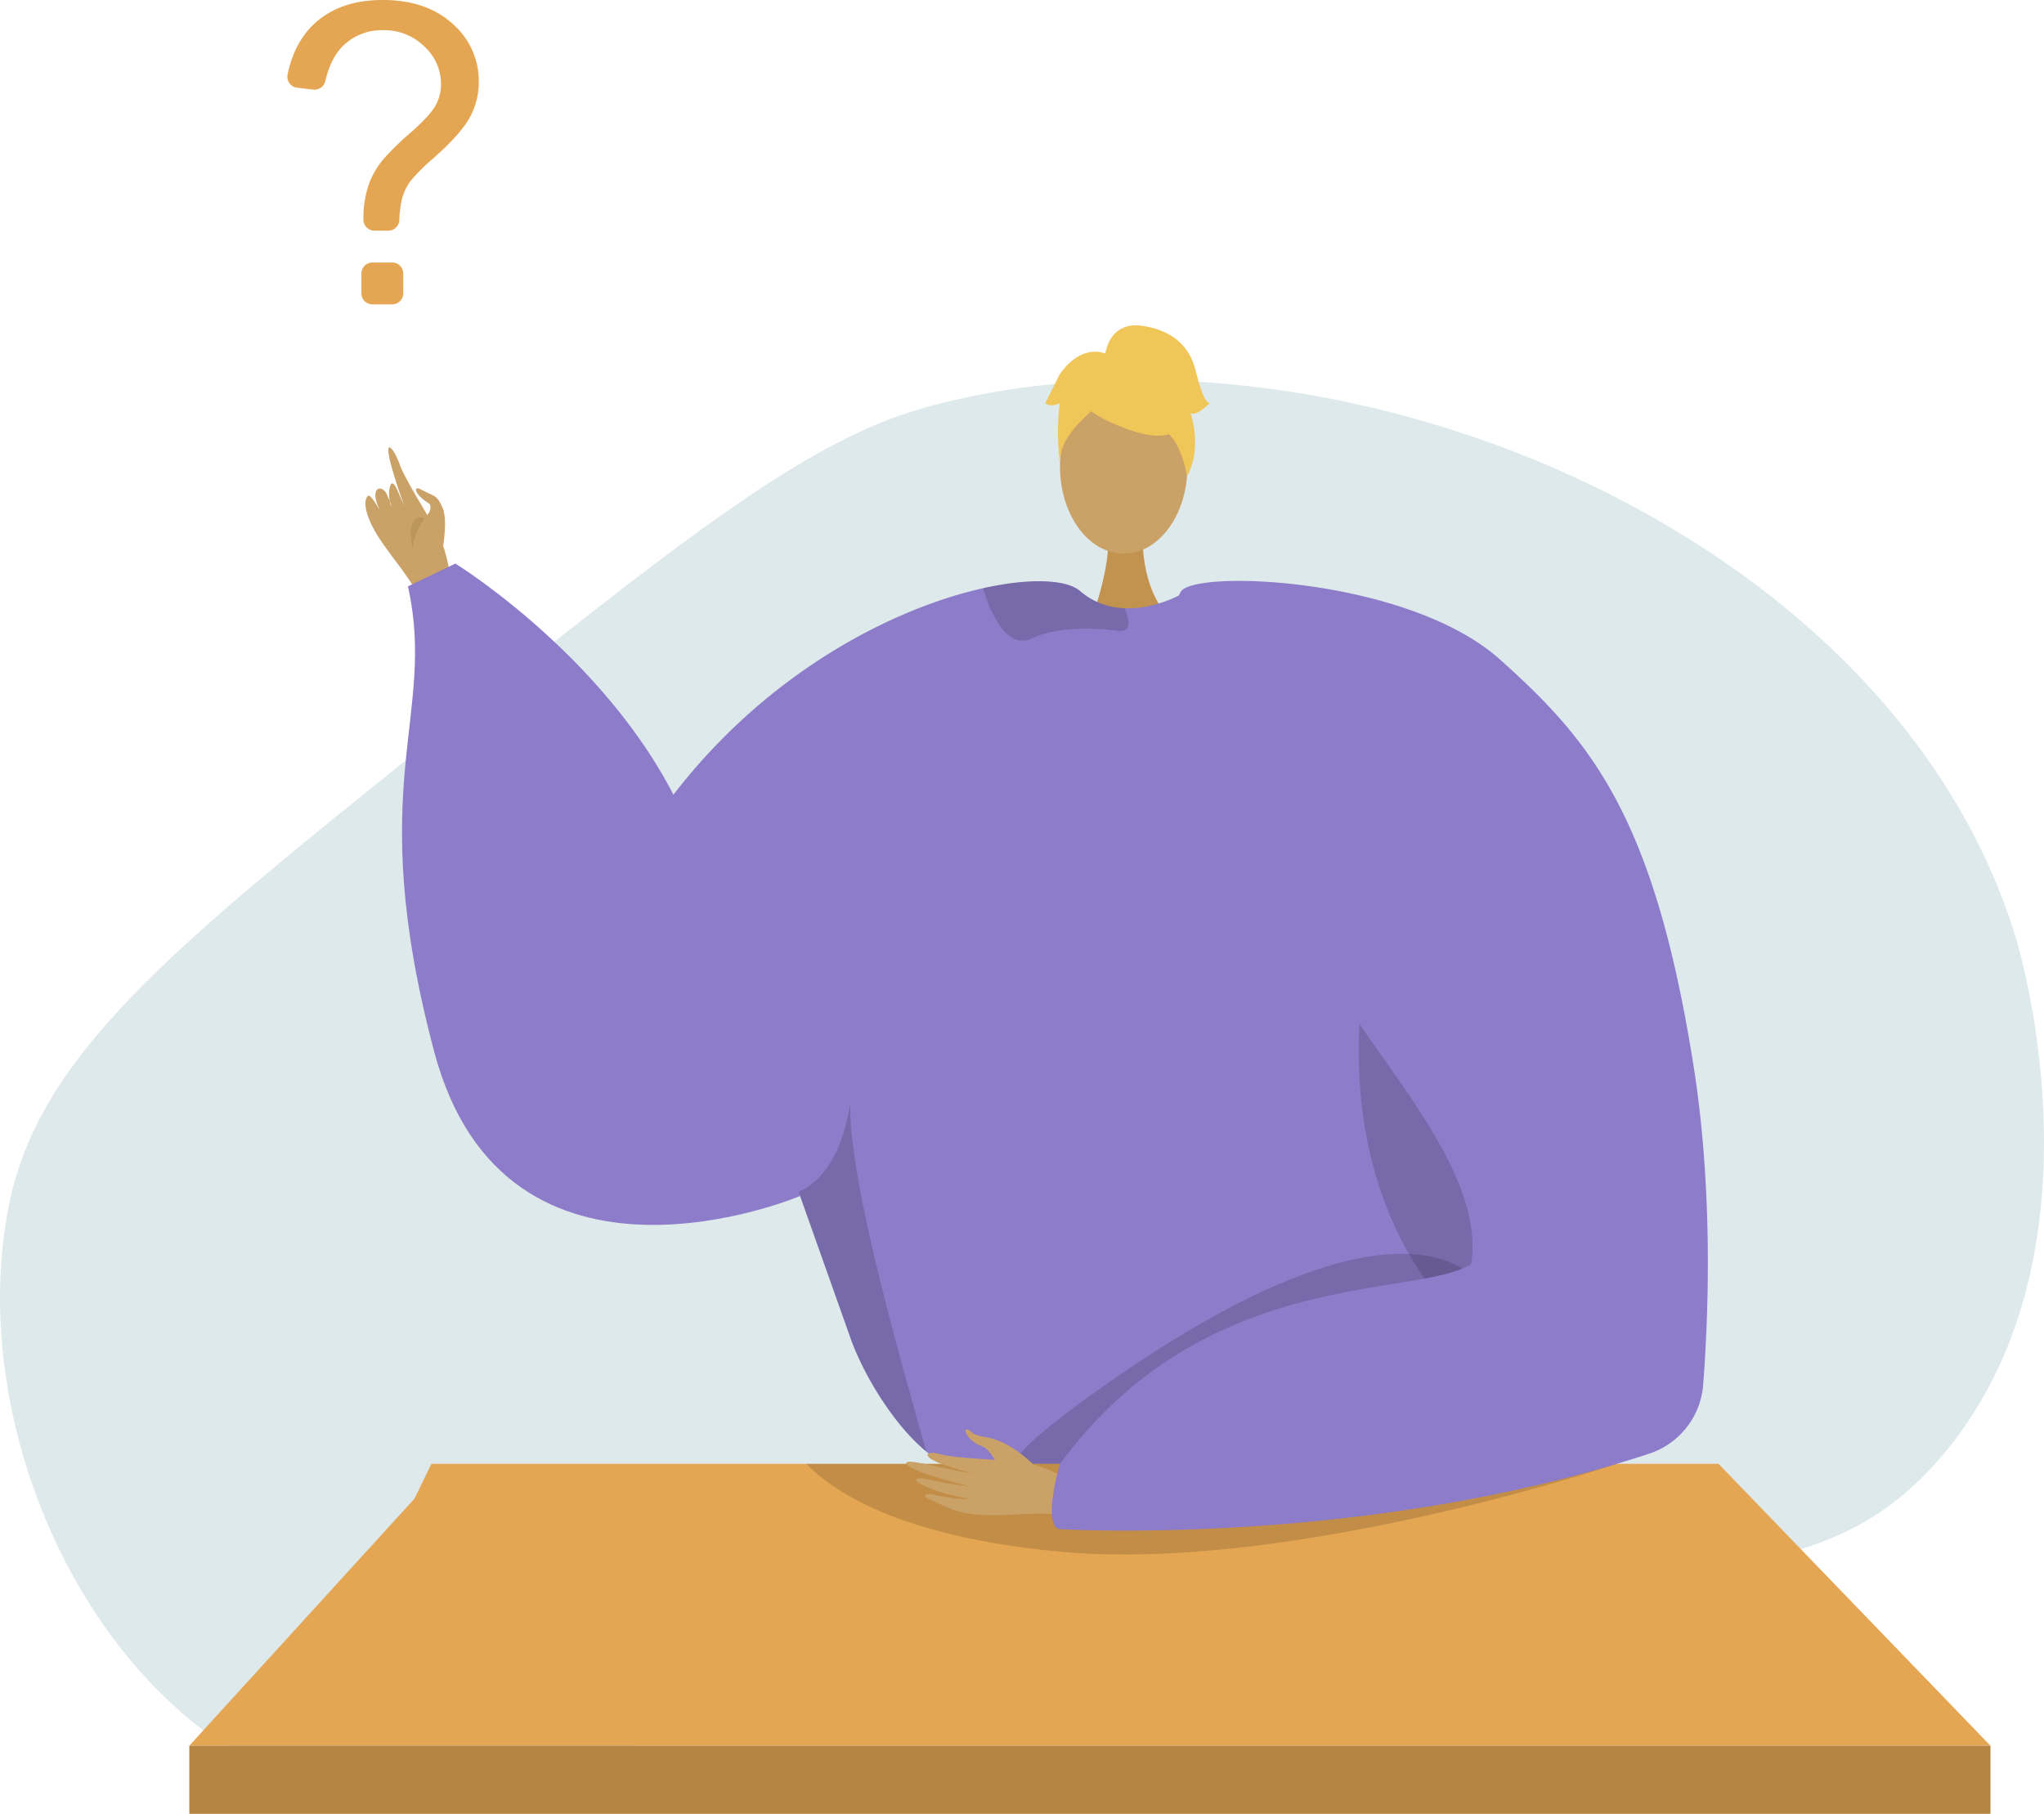<svg xmlns="http://www.w3.org/2000/svg" width="528" height="468.615" viewBox="0 0 528 468.615"><defs><style>.a{fill:#bcd3d7;opacity:0.49;}.b{fill:#e4a653;}.c,.f{fill:#caa267;}.c,.d{fill-rule:evenodd;}.d{fill:#ba965b;}.e{fill:#c2934e;}.g{fill:#8c7cc9;}.h{opacity:0.15;}.i{fill:#f0c659;}.j{fill:#b58543;}</style></defs><g transform="translate(-811.696 -303.341)"><path class="a" d="M920.781,488.018c65.815-52.735,98.723-79.1,129.618-87.681,103.22-28.663,249.862,30.328,282.109,137.241,1.678,5.564,23.792,82.816-19.061,133.43-35.88,42.376-81.019,23.223-213.488,45.747-141.824,24.115-176.01,60.678-224.925,32.465-46.312-26.711-71.422-91.644-61-143.02C821.792,567.99,854.894,540.812,920.781,488.018Z" transform="translate(0 8.358)"/><g transform="translate(860.601 303.341)"><g transform="translate(25.323)"><path class="b" d="M902.093,362.934a2.835,2.835,0,0,1-2.837-2.829v-.019a26.588,26.588,0,0,1,1.582-9.652,21.969,21.969,0,0,1,3.745-6.169,70.873,70.873,0,0,1,6.83-6.619q4.93-4.352,6.408-6.936a11.178,11.178,0,0,0,1.477-5.643,13.161,13.161,0,0,0-4.325-9.73,14.649,14.649,0,0,0-10.6-4.193,14.251,14.251,0,0,0-10.125,3.8q-3.4,3.174-4.836,9.332a2.871,2.871,0,0,1-3.127,2.22L882.126,326a2.862,2.862,0,0,1-2.464-3.416q1.776-8.59,7.334-13.5,6.513-5.747,17.218-5.747,11.338,0,18.089,6.169a19.5,19.5,0,0,1,6.751,14.925,18.909,18.909,0,0,1-2.373,9.335q-2.373,4.271-9.281,10.389a47.118,47.118,0,0,0-6.066,6.064,13.519,13.519,0,0,0-2.109,4.484,28.11,28.11,0,0,0-.7,5.511,2.86,2.86,0,0,1-2.852,2.715Zm-3.363,16.181v-5.1a2.857,2.857,0,0,1,2.856-2.857h5.1a2.857,2.857,0,0,1,2.857,2.857v5.1a2.858,2.858,0,0,1-2.857,2.857h-5.1A2.857,2.857,0,0,1,898.73,379.115Z" transform="translate(-879.603 -303.341)"/></g><g transform="translate(45.482 115.594)"><path class="c" d="M921.562,452.994c-.349-1.2-1.423-15.59-4.723-21.543s-8.751-14.505-9.923-17.941c-1.379-4.041-4.5-7.877-2.033.884.891,3.162,2.888,9.4,3.626,10.592.357.577-.34-.4-2.24-4.918-2.02-4.8-2.724,1.98-1.5,4.277,0,0,.344.247-1.178-3.108-1.292-2.848-4.757-1.853-1.861,3.958-.05.1-2.359-4.344-3.066-3.568-1.72,1.887.465,7,2.5,10.217,3.966,6.265,9.754,12.22,11.323,17.6Z" transform="translate(-898.044 -409.09)"/><path class="c" d="M917.027,433.618s1.152-6.8-.146-9.814c-1.534-3.556-2.187-2.889-5.532-4.715-1.9-1.175-2.33.89,2.256,3.761.817,2.642-2.239,3.406-2.107,5.24s1.4,6.721,2.559,7.369S917.027,433.618,917.027,433.618Z" transform="translate(-896.932 -408.191)"/><path class="d" d="M912.344,425.789s-2.856,4.157-2.924,7.154S906.782,424.086,912.344,425.789Z" transform="translate(-897.046 -407.551)"/></g><g transform="translate(54.945 84.043)"><path class="e" d="M1082.95,429.127s-1.367,15.257,8.043,23.694-21.688,0-21.688,0,5.787-14.612,4.489-23.694S1082.95,429.127,1082.95,429.127Z" transform="translate(-891.564 -376.049)"/><ellipse class="f" cx="16.453" cy="22.448" rx="16.453" ry="22.448" transform="translate(169.969 14.097)"/><path class="g" d="M954.673,524.681c24.906-52.1,69.359-75.869,97.74-82.18,12.284-2.737,21.557-2.2,24.943.725a18.393,18.393,0,0,0,11.485,4.461,24.861,24.861,0,0,0,6.448-.587,32.073,32.073,0,0,0,6.836-2.325c1.049-.487,1.663-.837,1.663-.837a66.679,66.679,0,0,1,17.37,1.037c64.211,12.573,75.383,120.235,74.808,129.5-.35,5.511-6.049,30.48-13.172,52.675-5.836,18.221-12.647,34.579-18.246,36.842-12.422,5-106.213,11.859-125.5,2.662-.45-.338-.938-.7-1.4-1.1-7.235-5.886-15.084-17.509-19.245-28.394,0-.012-11.085-31.255-13.347-37.616-.025-.062-.038-.113-.062-.163-.075-.249-.163-.487-.25-.712-.025-.089-.062-.163-.088-.25" transform="translate(-902.235 -374.595)"/><path class="h" d="M1000.407,586.94c.025.087.062.162.087.25.088.224.175.462.25.712.025.05.037.1.062.163,2.262,6.361,13.347,37.6,13.347,37.616,4.161,10.885,12.01,22.508,19.246,28.394-4.912-17.784-20.221-69.334-19.633-90.1C1010.842,583.991,1000.407,586.927,1000.407,586.94Z" transform="translate(-897.978 -363.121)"/><path class="h" d="M1138.234,516.85s-31.082,92.784,55.154,132.189l1.752,1.165-.445-21.824s-40.636-56.7-40.789-58.161S1138.234,516.85,1138.234,516.85Z" transform="translate(-885.654 -367.507)"/><path class="h" d="M1081.605,451.374c.049,1.487-.738,2.462-3.124,2.137-7.448-1.012-15.86-.8-21.97,2a5.191,5.191,0,0,1-5.024-.212c-3.912-2.288-6.337-9.111-7.3-12.136a2.06,2.06,0,0,1-.1-.661c12.284-2.737,21.557-2.2,24.943.725a18.393,18.393,0,0,0,11.485,4.461A10.139,10.139,0,0,1,1081.605,451.374Z" transform="translate(-893.911 -374.595)"/><g transform="translate(166.164)"><g transform="translate(3.473 6.259)"><path class="i" d="M1072.1,403.353s28.484,15.793,20.03-9.563C1086.28,376.247,1052.673,392.049,1072.1,403.353Z" transform="translate(-1061.498 -385.952)"/><path class="i" d="M1076.623,397.2s-15.937,9.455-14.4,18.942c0,0-3.514-28.322,12.331-29.034s21.982.818,20.575,30.766C1095.13,417.874,1090.526,394.052,1076.623,397.2Z" transform="translate(-1061.891 -385.856)"/></g><path class="i" d="M1072.845,387.922s.8-8.825,9.548-7.575,12.5,6.249,13.747,11.248,2.5,8.748,3.749,8.748c0,0-3.749,3.748-5,2.5,0,0,3.243,8.987-.878,16.366,0,0-1.622-11.367-7.87-12.617S1072.845,387.922,1072.845,387.922Z" transform="translate(-1057.398 -380.226)"/><path class="i" d="M1074.961,387.265s-6.249-3.749-12.5,5l-3.749,7.5s1.25,1.249,3.749,0c0,0-1.139,8.8.056,13.775l3.694-15.026Z" transform="translate(-1058.714 -379.645)"/></g><path class="h" d="M1173.247,609.429s-16.076-33.714-98.5,24.235,77.357-14.218,77.357-14.218Z" transform="translate(-893.256 -359.796)"/><path class="g" d="M1009.531,599.928S933.46,632.2,915,562.6s.742-86.292-6.763-120.172l12.236-5.892s46.054,28.394,61.82,72.231S1009.531,599.928,1009.531,599.928Z" transform="translate(-906.701 -374.984)"/></g><path class="b" d="M856.436,722.137H1321.7l-70.239-72.812h-332.5L914.6,658.31Z" transform="translate(-856.436 -271.132)"/><path class="h" d="M1002.272,649.324c6.6,6.9,23.8,18.826,65.5,22.692,59.89,5.543,143.834-22.692,143.834-22.692Z" transform="translate(-842.859 -271.132)"/><g transform="translate(185.197 150.08)"><g transform="translate(0 219.228)"><path class="c" d="M1075.8,657.533c-1.185-.4-13.688-7.884-20.467-8.51s-16.916-.909-20.415-1.9c-4.118-1.171-5.157.465-.414,2.275,3.083,1.177,9.4,3,10.8,3.057.678.028-3.74-.565-8.539-1.561-5.1-1.057-10.639-2.5-10.893-1.587-.492,1.763,14.208,5.727,16.8,6.007a65.052,65.052,0,0,1-6.827-.827c-3.081-.547-6.613-1.638-7.307-1-1.093,1.007,6.693,4.062,13.127,4.954.113.208-1.966.533-9.537-1.038-.761-.159-2.7.174-.207,1.326,5.244,2.426,7.32,3.855,14.92,4.093,7.412.231,15.592-1.294,20.923.493Z" transform="translate(-1025.861 -640.681)"/><path class="c" d="M1057.3,650.205s-5.739-6.027-12.182-7.021c-3.829-.591-3.74-1.556-4.393-1.843-2.168-.954-.069,3.069,3.184,4.1,2.644.84,4.121,5.357,5.71,6.316s6.346,2.716,7.533,2.094S1057.3,650.205,1057.3,650.205Z" transform="translate(-1024.559 -641.196)"/></g><path class="g" d="M1176.044,460.953c23.541,21.063,39.828,40.625,49.988,104.976,5.155,32.649,3.813,65.3,2.47,82.514a20.341,20.341,0,0,1-13.98,17.688c-73.753,24.327-152.479,19.469-152.479,19.469-4.224-1.572.332-16.853.332-16.853,37.734-51.208,91.662-42.6,106.17-51.581,4.526-26.546-31.942-59.765-36.242-76.232-11.263-43.183-48.333-80.552-38.741-97.478C1096.878,437.6,1152.3,439.709,1176.044,460.953Z" transform="translate(-1022.66 -440.639)"/></g><rect class="j" width="465.266" height="17.61" transform="translate(0 451.005)"/></g></g></svg>